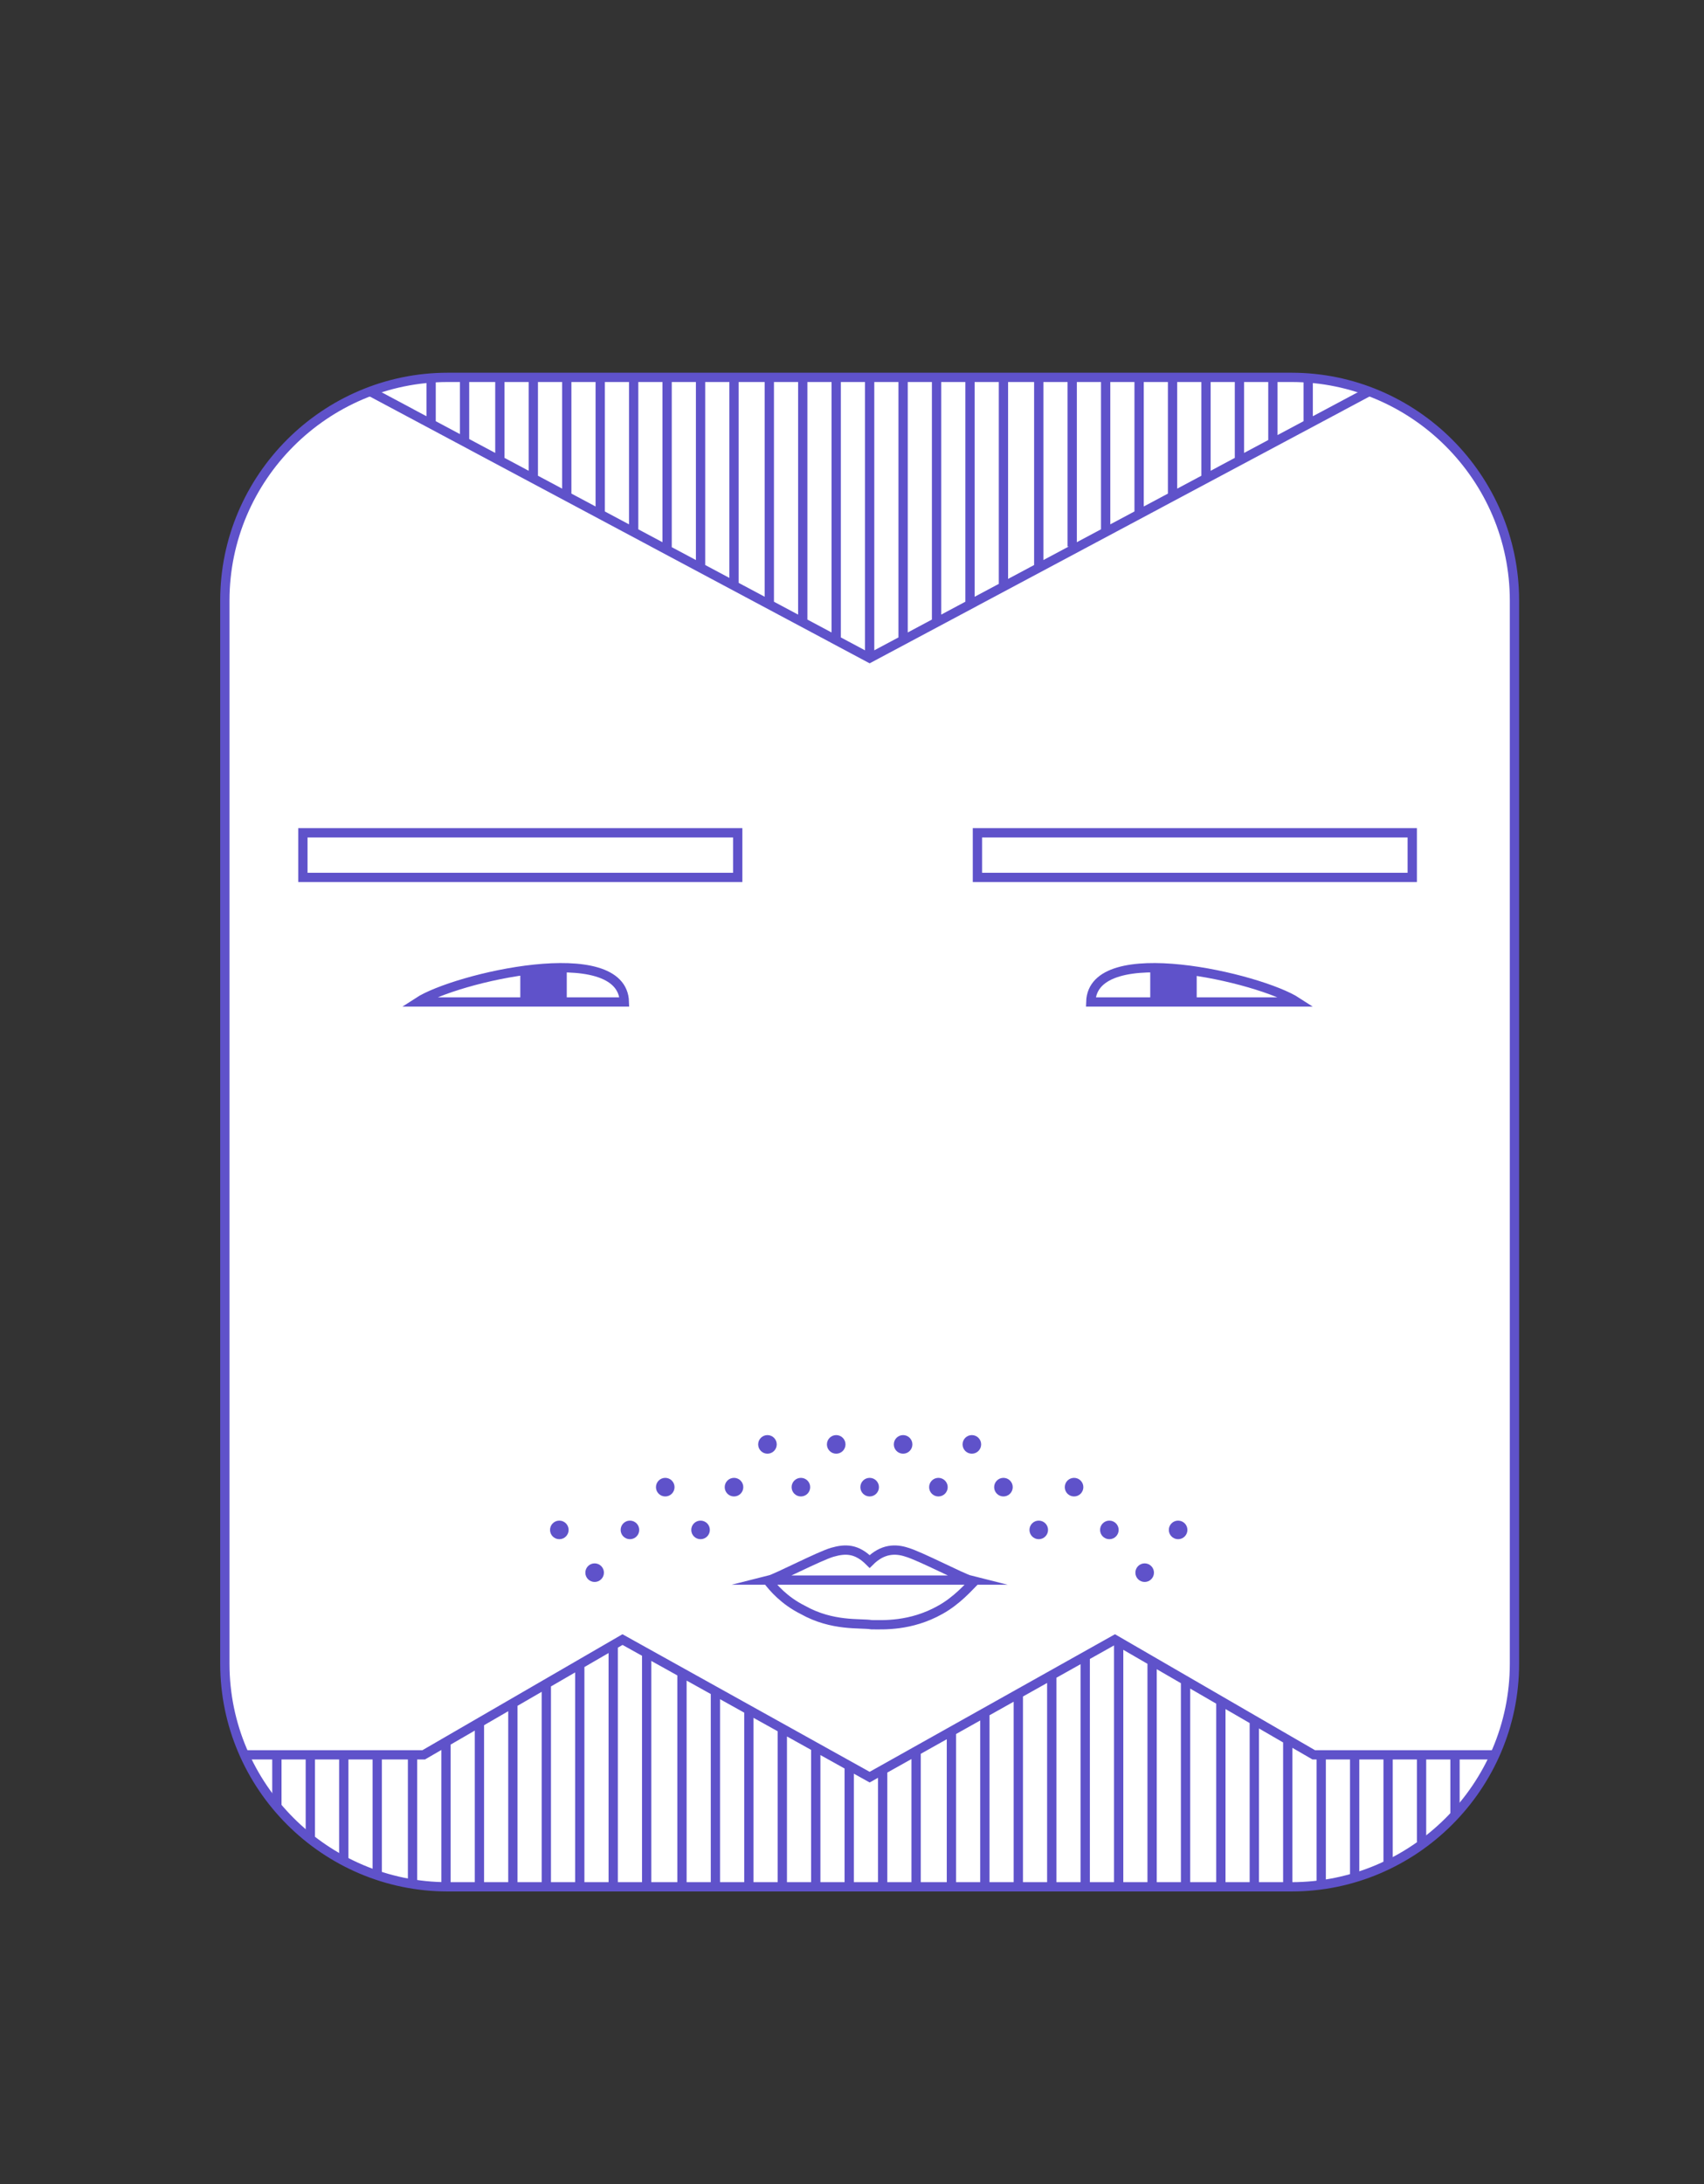 <svg xmlns="http://www.w3.org/2000/svg" viewBox="0 0 91.7 117.5"><rect x="0" y="0" width="91.7" height="117.5" fill="#333333" stroke="none"/><path fill="#FFF" stroke="#5F52CA" stroke-width=".5" stroke-miterlimit="10" d="M69.5 101.5H24.1c-6.6 0-12-5.4-12-12V32.3c0-6.6 5.4-12 12-12h45.4c6.6 0 12 5.4 12 12v57.2c0 6.6-5.4 12-12 12z"/><path fill="none" stroke="#5F52CA" stroke-width=".5" stroke-miterlimit="10" d="M73.6 21.1L46.8 35.4 20 21.1M22.5 53.9h11.1c-.1-3.4-9.1-1.3-11.1 0zM46.8 85h-5.4c.4-.1 2.7-1.3 3.4-1.5.7-.2 1.3-.2 2 .5.7-.7 1.4-.7 2-.5.7.2 3 1.4 3.4 1.5h-5.4zM41.3 85c.3.4.9 1.1 1.9 1.6 1.6.9 3.1.7 3.7.8.6 0 2.1.1 3.7-.8.9-.5 1.5-1.2 1.9-1.6M13.1 94.4h9.7l10.7-6.2 13.3 7.4L60 88.2l10.7 6.2h9.7M16.3 44.8h23.4v2.4H16.3zM52.6 44.8H76v2.4H52.6zM69.8 53.9H58.7c.1-3.4 9.1-1.3 11.1 0zM14.9 94.4v2.8M16.7 94.4V99M18.5 94.4v5.7M24 93.7v7.8M20.3 94.4v6.5M22.2 94.4v7M25.8 92.7v8.8M27.6 91.7v9.8M29.4 90.7v10.8M34.8 89v12.5M31.2 89.6v11.9M33 88.6v12.9M43.9 94v7.5M42.1 93v8.5M40.3 92v9.5M38.5 90.9v10.7M36.7 90v11.5M45.7 95v6.5M78.3 94.6v3M76.5 94.6v4.5M74.7 94.6v5.7M69.3 93.5v7.9M72.9 94.6v6.5M71.1 94.6v6.9M67.5 92.5v9M65.7 91.5v10M63.8 90.4v11.1M58.4 89.1v12.6M62 89.4v12.1M60.2 88.2v13.5M49.3 94.1v7.6M51.2 93.1v8.6M53 92.1v9.6M54.8 91v10.5M56.6 90.1v11.6M47.5 95.2v6.5M55.9 30.4V20.3M54 31.4V20.3M52.2 32.4V20.3M50.4 33.5V20.3M45 34.5V20.3M48.6 34.5V20.3M46.8 35.4V20.3M37.7 30.5V20.3M39.5 31.5V20.3M41.4 32.6V20.3M43.2 33.5V20.3M64.9 25.7v-5.4M63.1 26.7v-6.4M61.3 27.6v-7.3M59.5 28.6v-8.3M57.7 29.4v-9.1M70.4 22.8v-2.5M68.5 23.8v-3.5M66.7 24.7v-4.4M28.7 25.7v-5.4M30.5 26.7v-6.4M32.3 27.6v-7.3M34.1 28.6v-8.3M35.9 29.5v-9.2M23.2 22.8v-2.5M25 23.8v-3.5M26.9 24.7v-4.4"/><path fill="#5F52CA" d="M28 52.3h2.5V54H28zM61.9 52.1h2.5v1.7h-2.5z"/><circle fill="#5F52CA" cx="48.6" cy="77.7" r=".5"/><circle fill="#5F52CA" cx="50.5" cy="80" r=".5"/><circle fill="#5F52CA" cx="52.3" cy="77.7" r=".5"/><circle fill="#5F52CA" cx="54" cy="80" r=".5"/><circle fill="#5F52CA" cx="55.9" cy="82.3" r=".5"/><circle fill="#5F52CA" cx="57.8" cy="80" r=".5"/><circle fill="#5F52CA" cx="59.7" cy="82.3" r=".5"/><circle fill="#5F52CA" cx="61.6" cy="84.6" r=".5"/><circle fill="#5F52CA" cx="63.4" cy="82.3" r=".5"/><circle fill="#5F52CA" cx="46.8" cy="80" r=".5"/><circle fill="#5F52CA" cx="45" cy="77.7" r=".5"/><circle fill="#5F52CA" cx="43.1" cy="80" r=".5"/><circle fill="#5F52CA" cx="41.3" cy="77.7" r=".5"/><circle fill="#5F52CA" cx="39.5" cy="80" r=".5"/><circle fill="#5F52CA" cx="37.7" cy="82.3" r=".5"/><circle fill="#5F52CA" cx="35.8" cy="80" r=".5"/><circle fill="#5F52CA" cx="33.9" cy="82.3" r=".5"/><circle fill="#5F52CA" cx="32" cy="84.6" r=".5"/><circle fill="#5F52CA" cx="30.1" cy="82.3" r=".5"/></svg>